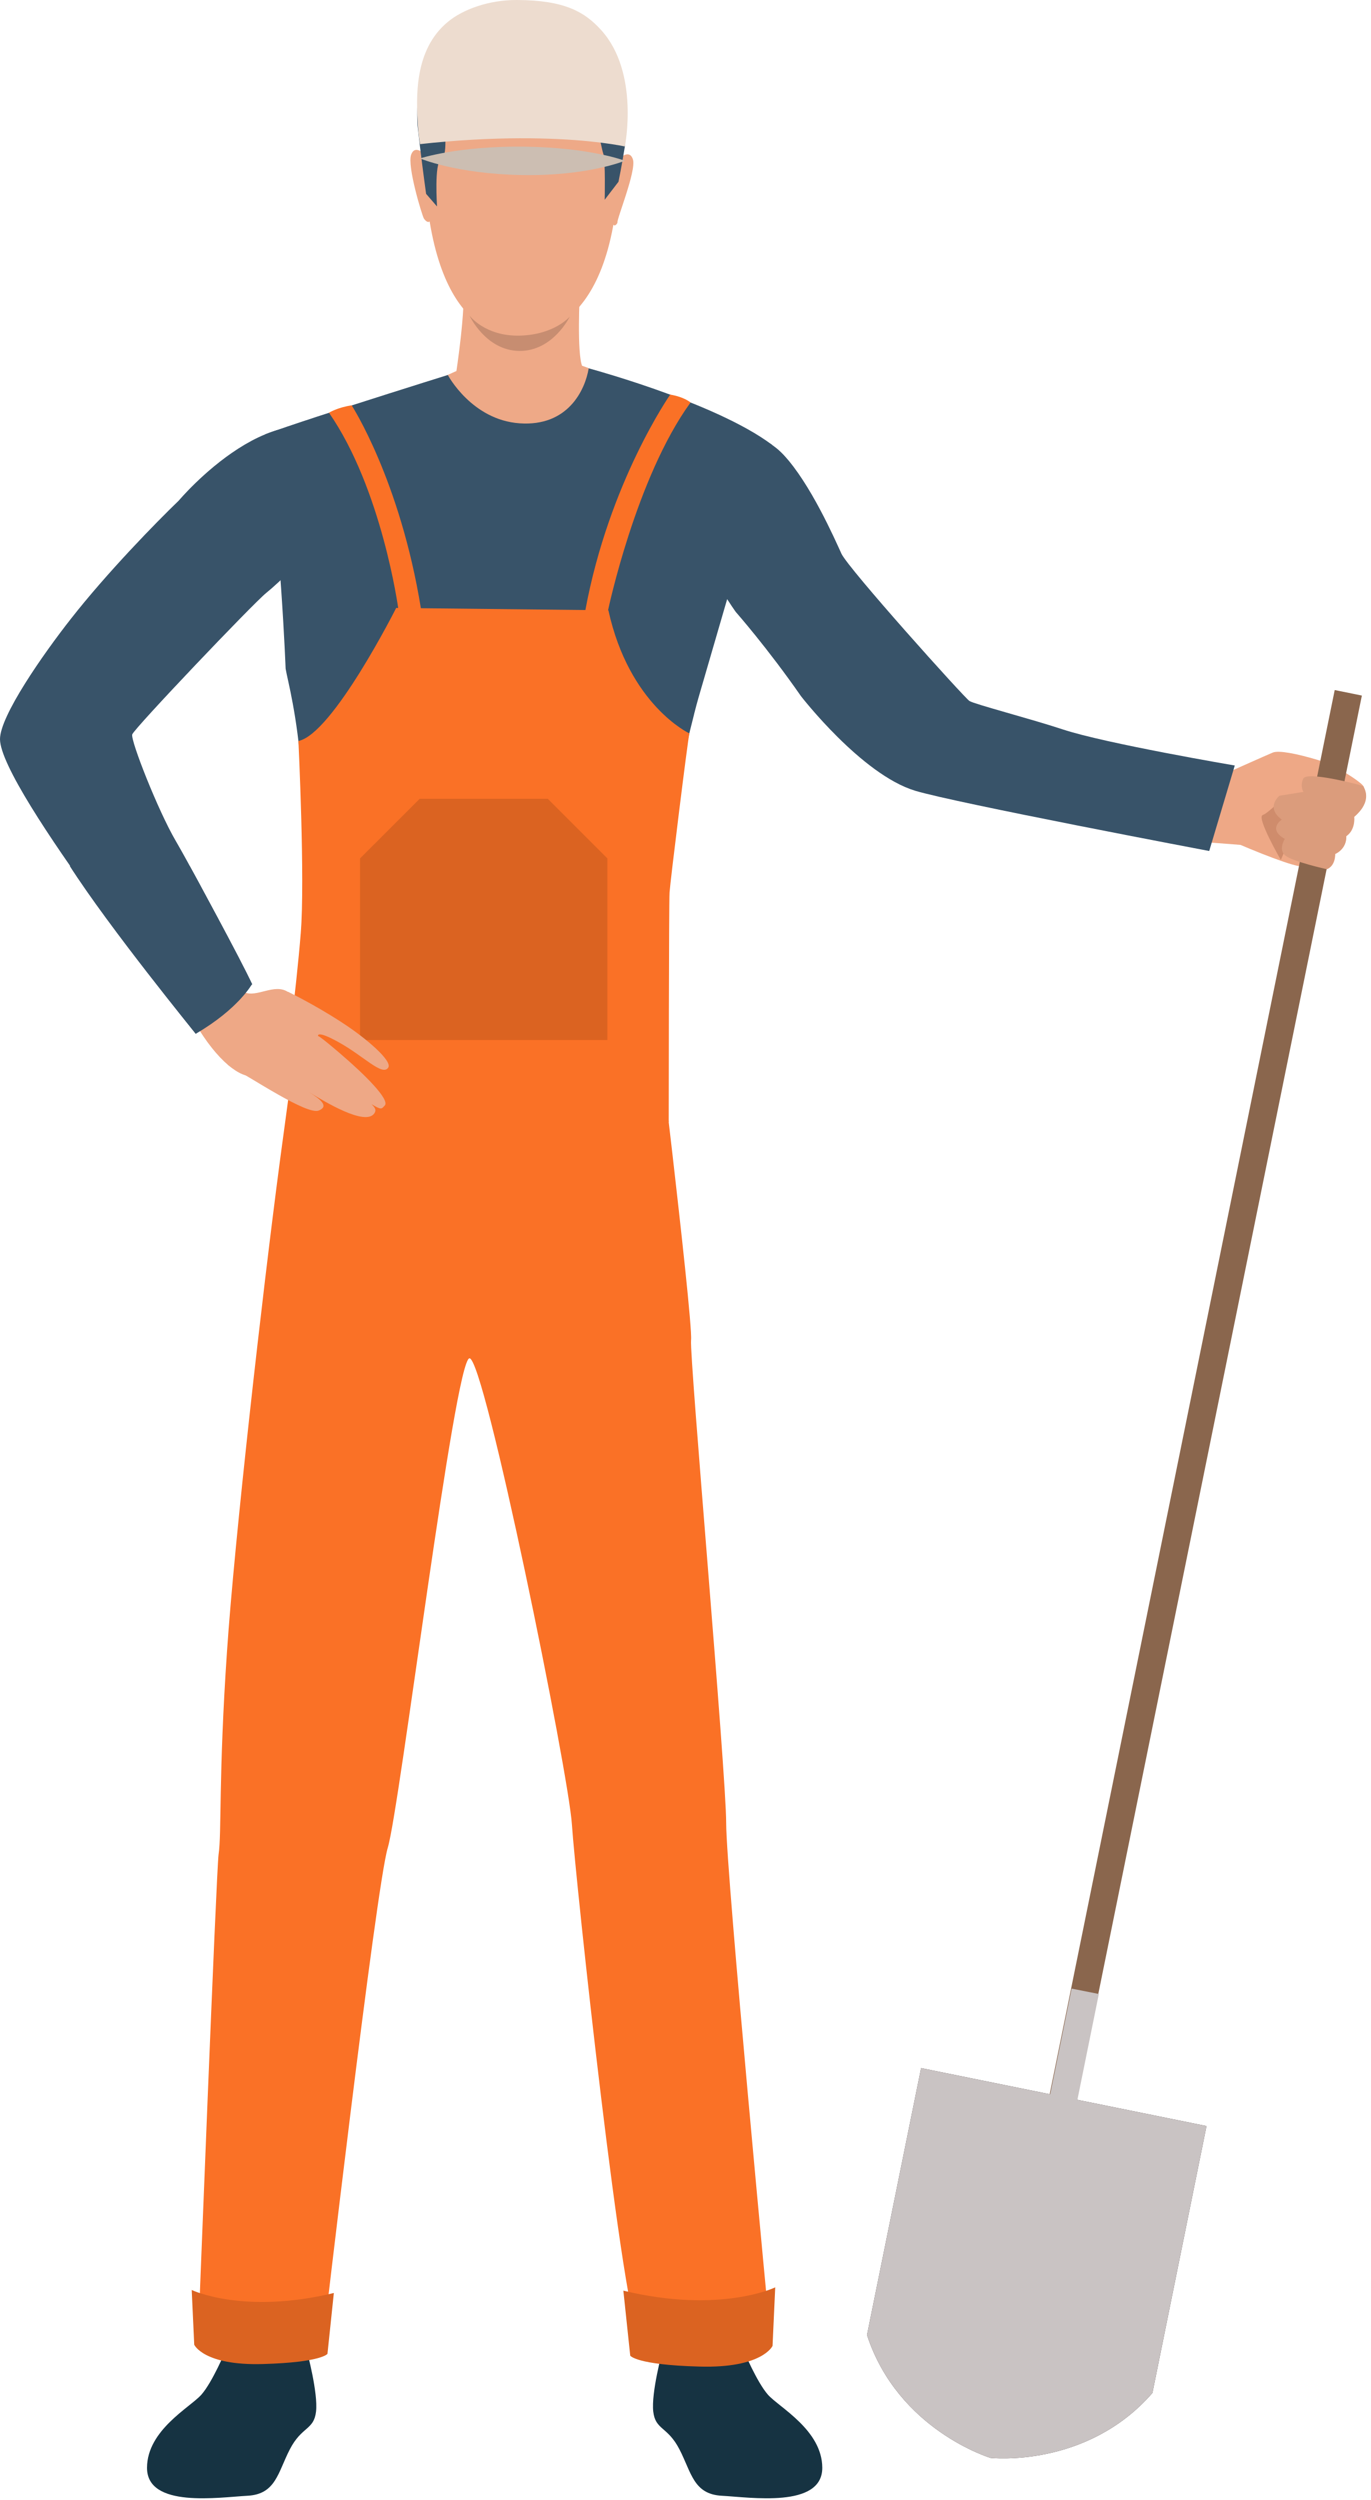<svg width="96" height="175" viewBox="0 0 96 175" fill="none" xmlns="http://www.w3.org/2000/svg">
<path d="M85.931 54.088C85.931 54.088 88.696 52.853 89.12 52.677C89.543 52.501 90.814 52.759 92.237 53.182C93.661 53.606 95.402 54.817 95.484 55.052C95.555 55.299 95.755 55.511 95.543 56.134C95.343 56.757 94.826 57.18 94.826 57.18C94.826 57.18 94.943 58.074 94.272 58.532C94.272 58.532 94.343 59.379 93.496 59.779C93.496 59.779 93.543 60.602 92.896 60.849C92.896 60.849 91.625 60.59 91.131 60.637C90.637 60.672 88.131 59.72 85.743 58.65C85.743 58.662 82.955 57.827 85.931 54.088Z" fill="#EEA886"/>
<path d="M93.459 48.3L72.716 150.44L74.619 150.826L95.361 48.686L93.459 48.3Z" fill="#8A664D"/>
<path d="M64.495 144.755L60.707 163.439C62.884 170.106 69.366 172.046 69.366 172.046C69.366 172.046 76.096 172.787 80.696 167.496L84.484 148.812L64.495 144.755Z" fill="#4A3F3F"/>
<path d="M74.66 150.834L72.754 150.446L75.037 139.194L76.943 139.57L74.66 150.834Z" fill="#C9C3C3"/>
<path d="M64.495 144.755L60.707 163.439C62.884 170.106 69.366 172.046 69.366 172.046C69.366 172.046 76.096 172.787 80.696 167.495L84.484 148.812L64.495 144.755Z" fill="#C9C3C3"/>
<path d="M89.896 55.769C89.896 55.769 88.861 56.886 88.414 57.051C87.966 57.215 89.684 60.19 89.684 60.19C89.684 60.19 91.214 57.063 89.896 55.769Z" fill="#CF8C6C"/>
<path d="M84.708 55.828C84.708 55.828 85.966 55.158 86.625 54.452C87.284 53.759 88.214 59.238 88.214 59.238C88.214 59.238 85.919 59.073 84.19 58.932C82.825 58.826 84.708 55.828 84.708 55.828Z" fill="#EEA886"/>
<path d="M64.072 55.346C66.895 56.204 84.672 59.567 84.672 59.567L86.461 53.582C86.461 53.582 77.39 52.042 74.413 51.054C72.131 50.302 68.237 49.291 67.884 49.067C67.531 48.844 59.413 39.813 58.919 38.755C58.437 37.697 56.731 33.828 54.872 31.841C53.013 29.854 50.507 30.301 50.507 30.301C44.93 33.934 51.531 42.847 51.531 42.847C51.531 42.847 53.731 45.34 56.084 48.726C56.084 48.726 60.319 54.205 64.072 55.346Z" fill="#385369"/>
<path d="M95.12 54.923C95.12 54.923 91.472 53.947 91.249 54.511C91.014 55.075 91.272 55.428 91.272 55.428L89.59 55.699C89.59 55.699 88.578 56.51 89.755 57.368C89.755 57.368 88.731 58.027 89.966 58.721C89.966 58.721 89.484 59.461 90.002 59.885C90.519 60.308 92.884 60.837 92.884 60.837C92.884 60.837 93.437 60.719 93.484 59.767C93.484 59.767 94.32 59.426 94.261 58.521C94.261 58.521 94.884 58.144 94.814 57.169C94.814 57.169 96.155 56.216 95.461 55.04C95.484 55.052 95.273 54.97 95.12 54.923Z" fill="#DB9C7C"/>
<path d="M15.812 164.497C15.812 164.497 14.883 166.731 14.094 167.625C13.306 168.507 10.306 170.094 10.294 172.728C10.283 175.585 15.353 174.797 17.33 174.692C19.318 174.586 19.459 173.057 20.294 171.446C21.13 169.824 21.977 170.106 22.13 168.801C22.283 167.496 21.495 164.579 21.495 164.579L15.812 164.497Z" fill="#163342"/>
<path d="M52.06 164.497C52.06 164.497 52.989 166.731 53.778 167.625C54.566 168.507 57.566 170.094 57.578 172.728C57.589 175.585 52.519 174.797 50.542 174.692C48.554 174.586 48.413 173.057 47.577 171.446C46.742 169.824 45.895 170.106 45.742 168.801C45.589 167.496 46.377 164.579 46.377 164.579L52.06 164.497Z" fill="#163342"/>
<path d="M50.848 127.612C50.848 131.139 53.919 163.298 53.919 163.298C53.566 164.474 46.036 164.333 44.86 163.745C43.683 163.157 40.271 131.28 40.048 127.729C39.836 124.178 33.907 94.959 32.871 95.077C31.836 95.194 27.977 126.624 27.154 129.328C26.33 132.033 22.601 164.05 22.601 164.05C20.012 165.579 13.871 163.662 13.871 163.662C13.871 163.662 15.153 130.786 15.306 129.799C15.53 128.329 15.294 124.366 15.895 115.583C16.424 107.729 18.365 90.609 19.589 81.343C19.6 81.296 20.071 77.734 20.283 76.205C26.753 73.23 40.071 74.688 46.519 75.97C46.507 75.841 46.989 79.944 47.072 80.661C47.648 85.682 48.472 93.043 48.389 93.807C48.272 94.983 50.848 124.084 50.848 127.612Z" fill="#FA7126"/>
<path d="M43.648 160.335L44.13 164.885C44.13 164.885 44.542 165.532 48.966 165.649C53.389 165.779 54.095 164.203 54.095 164.203L54.283 160.1C54.295 160.111 50.413 161.969 43.648 160.335Z" fill="#DB6321"/>
<path d="M23.377 160.499L22.93 164.756C22.93 164.756 22.542 165.356 18.4 165.473C14.259 165.591 13.6 164.121 13.6 164.121L13.424 160.288C13.412 160.288 17.047 162.028 23.377 160.499Z" fill="#DB6321"/>
<path d="M13.706 72.36C13.706 72.36 0.035 55.228 3.46331e-05 51.748C-0.012 50.137 2.977 45.845 4.953 43.329C7.483 40.096 10.941 36.556 12.518 35.039C12.518 35.039 19.624 26.597 24.624 31.195C24.624 31.195 24.483 34.287 22.977 36.627C21.471 38.967 19.565 40.754 18.636 41.507C17.706 42.259 9.388 50.995 9.259 51.407C9.13 51.819 11.059 56.722 12.294 58.838C14.047 61.86 17.659 68.891 17.659 68.891L13.706 72.36Z" fill="#385369"/>
<path d="M40.777 25.657C40.777 25.657 42.272 25.986 35.954 31.912C35.954 31.912 31.577 27.056 31.73 26.233C31.883 25.41 40.777 25.657 40.777 25.657Z" fill="#EEA987"/>
<path d="M54.06 31.136L49.154 47.997C49.001 48.514 48.813 49.149 48.624 49.902L48.613 49.925C48.613 49.937 48.613 49.937 48.613 49.949C47.872 52.806 46.942 57.145 46.672 61.977C46.483 65.27 46.66 75.746 46.66 75.746C46.66 75.746 40.471 78.016 30.365 77.381C30.365 77.381 19.377 80.132 20.259 73.477C22.601 55.852 20.306 48.573 20 46.809C20 46.809 19.648 37.568 18.589 30.395C21.648 29.255 33.589 25.551 33.589 25.551L40.671 25.633C40.671 25.621 50.001 28.079 54.06 31.136Z" fill="#385369"/>
<path d="M48.272 51.336C48.272 51.336 44.06 49.373 42.601 42.718L27.742 42.553C27.742 42.553 23.295 51.383 20.895 51.865C20.895 51.865 21.365 61.566 21.059 65.317C20.765 69.068 19.859 76.146 19.859 76.146C19.859 76.146 20.624 82.942 46.825 78.533C46.825 78.533 46.836 63.13 46.883 62.471C46.919 61.813 48.166 51.724 48.272 51.336Z" fill="#FA7126"/>
<path d="M42.577 42.718C42.577 42.718 44.53 33.429 48.354 28.173C48.354 28.173 47.919 27.785 46.93 27.62C46.93 27.62 42.648 33.746 40.989 42.706C39.33 51.654 42.577 42.718 42.577 42.718Z" fill="#FA7126"/>
<path d="M27.883 42.565C27.883 42.565 26.742 34.228 23.036 28.89C23.036 28.89 23.636 28.514 24.624 28.373C24.624 28.373 28.012 33.593 29.471 42.577C30.942 51.56 27.883 42.565 27.883 42.565Z" fill="#FA7126"/>
<path d="M37.707 2.599C37.707 2.599 44.319 3.716 43.189 14.051C42.072 24.387 36.236 23.481 35.848 23.458C35.46 23.446 29.977 23.587 29.695 10.947C29.695 10.947 29.612 1.611 37.707 2.599Z" fill="#EEA987"/>
<path d="M40.601 20.471C40.601 20.471 40.377 24.728 40.777 25.657C41.177 26.585 35.471 29.513 31.93 26.174C31.93 26.174 32.648 21.518 32.424 19.883C32.201 18.237 40.601 20.471 40.601 20.471Z" fill="#EEA987"/>
<path d="M43.33 11.135C43.33 11.135 44.06 10.371 44.319 11.159C44.577 11.947 43.142 15.427 43.236 15.591C43.236 15.591 43.095 15.897 42.93 15.721C42.766 15.544 43.33 11.135 43.33 11.135Z" fill="#EEA987"/>
<path d="M29.777 10.853C29.777 10.853 29.071 10.053 28.789 10.829C28.495 11.605 29.553 15.086 29.683 15.297C29.683 15.297 29.907 15.65 30.095 15.497C30.271 15.333 29.777 10.853 29.777 10.853Z" fill="#EEA987"/>
<path d="M43.754 10.253C43.53 11.664 43.307 12.723 43.307 12.723L42.342 13.981C42.342 13.981 42.401 11.206 42.248 10.771C42.189 10.606 42.13 10.312 42.06 9.995C41.954 9.477 41.836 8.878 41.754 8.689C41.624 8.372 36.095 6.761 31.154 9.03C31.154 9.03 31.201 9.454 31.189 9.936C31.189 10.488 31.13 11.112 30.871 11.206C30.401 11.382 30.601 14.451 30.601 14.451L29.836 13.569C29.836 13.569 29.612 11.958 29.389 10.112C29.389 10.112 29.389 10.112 29.389 10.1C29.342 9.665 29.283 9.23 29.236 8.783C29.13 6.926 29.306 3.551 31.73 1.576C33.365 0.882 36.013 0.694 40.354 2.023C40.354 2.023 40.907 1.917 41.589 1.94C44.319 4.915 43.754 10.253 43.754 10.253Z" fill="#385369"/>
<path d="M32.871 22.082C32.871 22.082 33.93 23.54 36.377 23.493C38.824 23.434 39.895 22.164 39.895 22.164C39.895 22.164 38.73 24.587 36.365 24.563C34.001 24.54 32.871 22.082 32.871 22.082Z" fill="#C78D71"/>
<path d="M43.754 10.253C43.754 10.253 43.177 10.124 42.072 9.983C40.083 9.736 36.365 9.477 31.212 9.912C30.636 9.959 30.024 10.018 29.412 10.089C29.412 10.089 29.412 10.089 29.412 10.077C29.401 9.995 29.306 9.489 29.259 8.76C29.154 6.902 28.954 3.492 31.377 1.517C32.401 0.67 34.212 -0.012 36.201 0C39.577 0.012 40.966 0.859 42.095 2.105C44.801 5.091 43.754 10.253 43.754 10.253Z" fill="#EDDCCF"/>
<path d="M43.754 11.253C43.754 11.253 41.142 12.335 36.542 12.253C31.942 12.17 29.412 11.089 29.412 11.089C29.412 11.089 32.071 10.207 36.718 10.266C41.354 10.324 43.754 11.253 43.754 11.253Z" fill="#CCBEB2"/>
<path d="M31.354 26.244C31.354 26.244 33.024 29.396 36.389 29.631C39.754 29.866 40.966 27.326 41.224 25.774C41.224 25.774 36.554 23.728 31.354 26.244Z" fill="#EEA987"/>
<path d="M38.354 55.91H33.871H29.389L25.212 60.084V72.795H33.871H42.53V60.084L38.354 55.91Z" fill="#DB6321"/>
<path d="M16.412 68.974C16.412 68.974 16.883 69.491 17.436 69.538C18.4 69.632 19.624 68.656 20.506 69.75C21.389 70.843 18.777 74.817 17.965 75.241C17.142 75.652 15.518 74.594 13.941 72.078C12.377 69.538 16.412 68.974 16.412 68.974Z" fill="#EEA886"/>
<path d="M20.165 69.42C20.165 69.42 22.024 70.314 23.965 71.584C25.671 72.689 27.483 74.265 27.189 74.723C26.777 75.358 25.495 73.936 23.73 72.96C22.106 72.054 22.271 72.525 22.271 72.525C22.271 72.525 22.236 72.383 23.812 73.736C25.506 75.182 27.318 76.969 26.942 77.381C26.706 77.639 26.706 77.698 26.012 77.287C26.365 77.616 26.318 77.769 26.201 77.945C25.553 78.827 22.73 77.11 21.612 76.428C22.471 76.957 23.048 77.439 22.318 77.734C21.495 78.063 17.612 75.441 16.13 74.653C14.506 73.783 20.165 69.42 20.165 69.42Z" fill="#EEA886"/>
<path d="M17.648 68.88C17.648 68.88 16.695 70.62 13.706 72.36C13.706 72.36 7.647 64.929 4.883 60.614H13.283C13.283 60.602 16.989 67.375 17.648 68.88Z" fill="#385369"/>
</svg>
